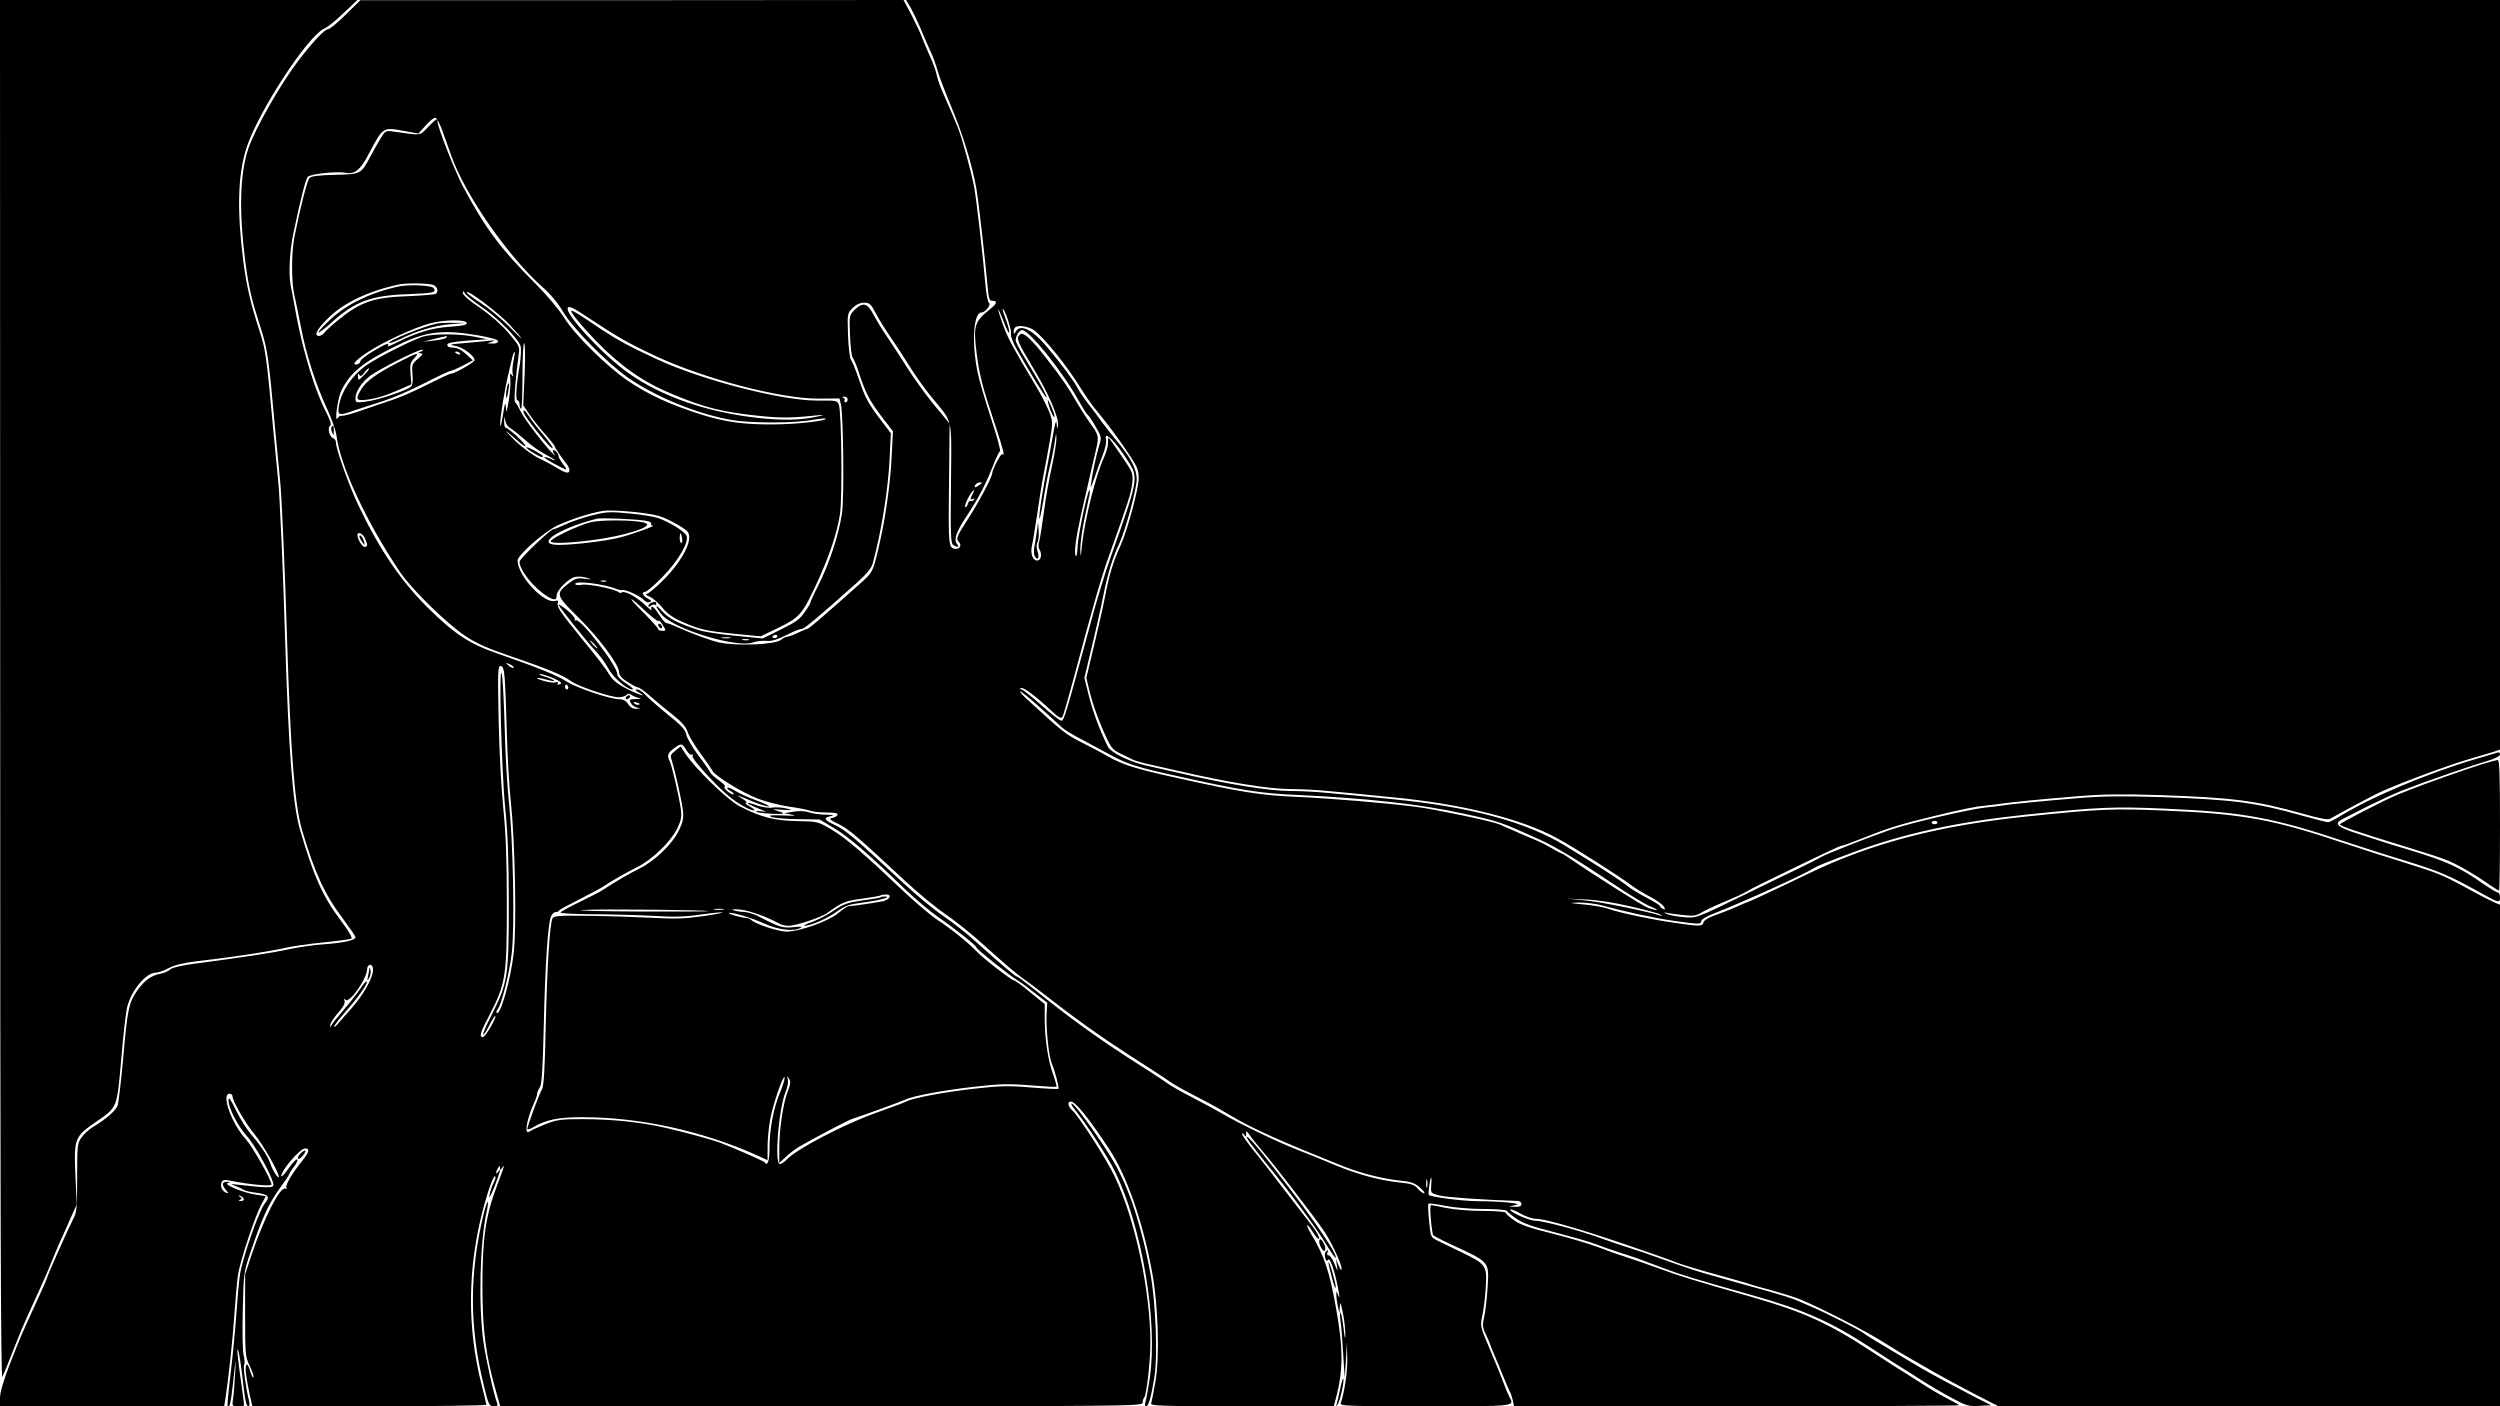 <?xml version="1.0" standalone="no"?>
<!DOCTYPE svg PUBLIC "-//W3C//DTD SVG 20010904//EN"
 "http://www.w3.org/TR/2001/REC-SVG-20010904/DTD/svg10.dtd">
<svg version="1.0" xmlns="http://www.w3.org/2000/svg"
 width="1280pt" height="720pt" viewBox="0 0 1280 720"
 preserveAspectRatio="xMidYMid meet">
<g transform="translate(0,720) scale(0.1,-0.1)"
fill="#000000" stroke="none">
<path d="M1 3663 c0 -2585 3 -3531 11 -3513 12 27 17 38 73 180 34 86 53 127
130 295 13 28 33 75 45 105 12 30 32 77 44 105 13 27 38 84 56 125 l33 74 -7
151 c-8 184 -4 196 104 270 113 78 108 68 131 324 10 123 24 242 30 265 23 88
97 176 147 176 11 0 41 10 65 23 30 16 76 27 148 36 170 19 379 51 449 68 36
8 124 21 197 28 72 7 136 16 142 19 7 4 -15 41 -55 94 -92 122 -139 228 -208
464 -37 126 -58 395 -76 968 -10 346 -28 744 -35 810 -2 19 -13 136 -25 260
-35 382 -40 421 -71 515 -45 136 -66 228 -83 355 -33 258 -29 442 15 580 58
183 315 578 400 614 15 6 59 41 98 79 l71 67 -915 0 -915 0 1 -3537z"/>
<path d="M1770 7125 c-41 -41 -82 -75 -92 -75 -16 0 -81 -70 -150 -160 -95
-125 -223 -351 -257 -452 -43 -132 -48 -319 -15 -578 17 -130 31 -190 79 -340
35 -110 40 -143 75 -530 12 -124 23 -241 25 -260 7 -66 25 -464 35 -810 18
-573 39 -842 76 -968 65 -221 117 -334 213 -460 33 -45 61 -85 61 -91 0 -15
-63 -29 -165 -36 -49 -3 -128 -15 -175 -25 -80 -18 -233 -41 -483 -74 -68 -9
-115 -20 -126 -30 -9 -9 -33 -19 -52 -22 -46 -9 -83 -37 -118 -88 -41 -59 -49
-96 -70 -342 -11 -121 -24 -231 -29 -245 -11 -27 -58 -68 -124 -108 -21 -12
-48 -37 -60 -54 -22 -30 -23 -41 -23 -207 0 -160 -2 -178 -22 -215 -22 -42
-133 -291 -133 -300 0 -3 -27 -65 -61 -138 -78 -171 -70 -152 -129 -302 -32
-83 -50 -144 -50 -172 l0 -43 574 0 574 0 6 38 c15 95 38 309 46 432 5 74 13
164 18 200 10 71 91 315 123 368 10 18 19 35 19 36 0 2 -21 6 -47 9 -63 8
-173 53 -147 60 16 4 15 5 -3 6 -27 1 -29 -15 -6 -42 13 -15 14 -19 4 -15 -22
6 -35 33 -27 53 5 14 13 16 44 10 99 -20 212 -30 212 -20 0 23 -98 196 -132
233 -72 78 -127 232 -83 232 8 0 15 -5 15 -11 0 -26 67 -141 112 -195 44 -51
134 -211 125 -221 -6 -5 -33 38 -42 67 -11 36 -52 98 -98 150 -22 25 -57 81
-78 124 -29 60 -39 73 -39 53 0 -40 47 -132 95 -185 43 -47 135 -217 135 -248
0 -17 -27 -17 -180 0 -42 5 -43 4 -15 -6 17 -6 35 -15 41 -19 6 -5 33 -12 60
-15 69 -9 79 -20 51 -54 -30 -35 -117 -285 -129 -370 -5 -36 -13 -126 -18
-200 -5 -74 -18 -209 -29 -300 -11 -90 -18 -166 -16 -169 11 -11 17 14 30 135
13 119 14 122 9 34 -3 -52 -7 -112 -11 -132 -5 -37 -5 -38 26 -38 17 0 31 2
31 5 0 2 -6 51 -14 107 -21 149 -25 196 -16 173 4 -11 13 -67 20 -125 15 -134
20 -160 32 -160 6 0 7 11 3 28 -17 68 -31 172 -25 183 4 6 3 28 -2 48 -6 21
-8 115 -5 231 4 190 5 197 40 300 59 175 92 247 151 328 25 34 46 65 46 69 0
3 11 21 25 39 14 18 21 35 17 38 -5 3 -25 -18 -45 -47 -20 -29 -37 -46 -37
-39 0 30 96 142 122 142 26 0 22 -18 -15 -64 -52 -64 -88 -126 -81 -138 4 -6
3 -8 -4 -4 -26 16 -110 -149 -174 -339 l-33 -100 0 -210 c0 -200 1 -212 23
-257 13 -27 22 -53 20 -59 -2 -7 -10 7 -17 31 -8 27 -16 39 -20 31 -8 -12 0
-72 20 -163 l11 -48 599 0 c329 0 599 3 599 8 0 4 -11 51 -25 105 -75 295 -71
599 10 903 27 100 53 169 61 161 3 -3 -1 -18 -9 -34 -8 -15 -18 -44 -21 -63
-4 -21 6 -4 24 40 30 75 38 109 20 80 -5 -8 -10 -10 -10 -5 0 6 5 17 10 25 9
13 10 13 10 0 0 -13 1 -13 10 0 17 26 11 4 -24 -87 -60 -158 -76 -270 -76
-521 0 -223 18 -359 72 -544 l19 -68 1644 0 c1577 0 1645 1 1645 18 0 10 4 22
9 28 11 12 31 186 31 276 0 270 -78 633 -182 853 -44 92 -183 308 -218 340
-23 21 -26 45 -7 45 23 0 90 -83 194 -240 94 -142 175 -376 223 -640 30 -165
38 -426 16 -553 -9 -53 -19 -103 -22 -112 -6 -13 44 -15 465 -15 l470 0 10 38
c39 143 39 260 0 473 -32 179 -61 265 -127 372 -13 22 -21 41 -19 44 3 2 16
-14 30 -37 14 -23 27 -37 31 -32 3 6 -11 32 -31 59 -20 26 -82 107 -138 179
-55 73 -128 166 -162 208 -35 43 -63 83 -63 89 0 7 4 6 10 -3 8 -12 10 -12 10
5 0 17 2 17 17 -5 9 -14 40 -52 68 -85 60 -69 266 -337 314 -408 39 -58 91
-170 90 -194 0 -10 -7 -3 -15 17 l-14 35 5 -35 c5 -34 5 -33 -13 10 -10 25
-24 44 -30 43 -7 -2 -9 4 -5 15 5 13 3 14 -7 6 -7 -7 -9 -21 -5 -34 5 -17 9
-19 15 -10 5 9 15 -9 28 -51 20 -65 40 -179 23 -129 -7 21 -9 21 -9 5 -1 -11
3 -38 7 -60 l9 -40 2 35 c2 29 4 24 15 -30 8 -36 13 -85 13 -110 0 -34 -3 -26
-9 29 -5 41 -12 77 -15 80 -4 3 -4 -14 -1 -39 4 -25 10 -101 14 -170 l8 -125
6 90 5 90 2 -77 c2 -68 -15 -182 -33 -230 -7 -17 18 -18 434 -18 472 0 455 -2
428 50 -7 14 -21 48 -31 75 -10 28 -41 103 -68 167 -49 115 -50 118 -39 170 7
29 15 95 18 146 7 113 3 119 -125 181 -48 23 -103 50 -122 59 -35 17 -35 18
-43 101 -5 45 -6 85 -3 88 3 3 41 -2 86 -11 46 -9 129 -16 195 -16 64 0 116
-4 120 -10 3 -5 26 -24 51 -41 34 -23 85 -41 197 -69 84 -22 177 -48 207 -60
30 -12 91 -33 135 -47 44 -14 89 -29 100 -34 11 -4 63 -24 115 -43 93 -35 153
-53 450 -137 267 -75 410 -139 615 -274 83 -54 159 -103 170 -109 11 -7 52
-32 90 -57 39 -25 106 -64 149 -87 72 -39 85 -43 140 -40 l61 3 -85 43 c-125
65 -228 120 -290 157 -197 117 -267 159 -280 170 -18 15 -195 105 -260 132
-25 11 -63 27 -85 37 -22 9 -78 27 -125 40 -95 26 -240 67 -345 97 -38 11
-131 42 -205 69 -74 27 -157 55 -185 63 -27 8 -88 29 -135 46 -105 39 -299 91
-340 91 -32 0 -136 47 -127 57 3 3 27 -6 53 -21 25 -14 59 -26 75 -26 48 0
212 -47 454 -129 127 -43 248 -86 269 -95 22 -9 114 -37 205 -62 91 -25 168
-47 171 -49 4 -2 51 -16 106 -30 54 -15 122 -36 149 -47 101 -41 333 -160 425
-218 52 -33 118 -73 145 -88 28 -16 83 -48 124 -71 40 -23 129 -71 198 -107
l125 -64 1284 0 1284 0 0 1284 0 1284 -28 11 c-16 7 -81 40 -144 75 -129 70
-146 76 -338 136 -74 23 -200 63 -280 90 -371 125 -525 153 -931 170 -259 11
-329 8 -698 -30 -457 -47 -800 -137 -1126 -295 -155 -75 -305 -145 -310 -145
-3 0 -28 -11 -57 -24 -29 -13 -77 -32 -107 -42 -32 -11 -56 -26 -59 -36 -5
-22 -18 -22 -147 -3 -121 17 -281 51 -338 71 -23 9 -80 19 -127 23 -81 8 -82
8 -25 10 33 0 85 -6 115 -14 116 -32 272 -66 372 -80 128 -18 138 -18 138 -1
0 7 26 24 58 36 155 61 466 201 515 233 21 13 57 28 207 84 258 96 534 156
891 193 369 38 439 41 698 30 405 -17 557 -45 931 -170 80 -26 206 -67 280
-89 213 -66 239 -77 445 -191 57 -31 65 -32 65 -5 0 14 -5 25 -10 25 -6 0 -38
19 -73 43 -129 90 -187 116 -387 177 -58 17 -116 35 -130 40 -14 5 -71 23
-127 41 -107 34 -126 52 -80 75 12 6 72 36 132 67 61 30 139 66 175 80 116 45
343 124 423 147 51 15 77 28 77 38 0 8 -6 12 -12 9 -7 -2 -56 -17 -108 -32
-249 -73 -553 -201 -712 -302 -21 -12 -43 -23 -49 -23 -6 0 -67 16 -136 35
-234 66 -348 81 -722 94 -190 6 -294 5 -415 -5 -188 -15 -358 -32 -401 -39
-16 -3 -50 -7 -75 -9 -87 -9 -390 -80 -490 -114 -126 -44 -323 -122 -358 -141
-20 -12 -75 -39 -122 -62 -47 -22 -152 -73 -235 -114 -293 -143 -278 -137
-353 -130 -37 4 -74 12 -82 17 -12 7 -11 8 5 4 11 -2 48 -8 82 -11 52 -6 68
-4 95 13 18 11 69 35 113 53 44 18 94 41 110 50 17 10 50 28 75 40 338 165
411 199 420 199 6 0 56 18 113 41 126 50 186 69 352 109 156 38 215 50 275 56
25 2 59 6 75 9 43 7 213 24 401 39 121 10 225 11 415 5 375 -13 488 -28 725
-94 88 -25 134 -34 144 -27 22 13 153 84 235 126 79 40 357 145 485 182 47 14
100 29 118 35 l32 11 0 1919 0 1919 -4080 0 -4081 0 25 -42 c13 -24 36 -72 51
-108 15 -36 37 -87 50 -115 13 -27 28 -70 35 -95 6 -25 38 -108 70 -185 58
-137 108 -301 129 -420 11 -62 45 -363 57 -497 6 -67 9 -78 25 -78 28 0 23
-15 -13 -44 -79 -63 -85 -84 -68 -221 14 -112 29 -172 91 -358 50 -152 55
-172 40 -163 -7 5 -51 -80 -51 -98 0 -18 -72 -154 -122 -230 -61 -94 -65 -105
-47 -123 13 -13 4 -33 -14 -33 -41 1 -42 5 -38 330 l3 311 -81 98 c-44 54
-103 136 -132 182 -29 46 -74 116 -100 154 -27 39 -61 94 -76 123 -32 61 -55
67 -98 25 -27 -27 -27 -30 -23 -129 2 -56 8 -108 14 -115 6 -8 22 -45 34 -84
31 -96 53 -138 117 -222 l55 -71 -7 -134 c-6 -130 -31 -308 -61 -438 -35 -153
-33 -148 -108 -215 -203 -180 -255 -225 -263 -225 -4 -1 -26 -9 -48 -20 -22
-11 -46 -19 -54 -20 -8 0 -22 -7 -31 -15 -28 -26 -229 -34 -320 -14 -43 10
-134 43 -217 80 -23 11 -46 19 -52 19 -5 0 -22 20 -37 44 -16 25 -32 42 -36
40 -5 -3 -5 -11 -2 -17 4 -7 -13 6 -37 29 -44 41 -104 72 -116 60 -3 -3 -11
-2 -17 3 -21 16 -157 43 -186 37 -16 -3 -31 -2 -34 2 -13 22 145 4 214 -25 8
-3 21 -5 28 -4 18 3 95 -33 111 -53 7 -8 19 -12 27 -9 12 4 10 8 -7 17 -27 13
-37 36 -16 36 8 0 48 34 88 75 79 80 134 173 125 209 -5 21 -81 70 -145 93
-18 7 -84 18 -146 24 -103 10 -120 9 -195 -10 -45 -11 -106 -32 -135 -46 -30
-14 -57 -25 -62 -25 -15 0 -173 -151 -173 -166 0 -43 73 -135 142 -177 36 -22
48 -21 48 4 0 27 59 86 94 95 15 3 42 2 59 -4 30 -10 30 -10 -10 -5 -36 5 -48
1 -79 -22 -71 -55 -70 -61 48 -177 106 -105 208 -242 208 -281 0 -15 14 -31
44 -49 24 -16 48 -28 54 -28 6 0 35 -21 63 -46 28 -25 80 -68 115 -95 45 -36
66 -60 75 -87 6 -20 36 -70 66 -110 29 -40 56 -79 60 -87 9 -25 152 -113 233
-144 41 -16 113 -34 160 -41 47 -6 95 -16 108 -21 13 -5 50 -9 83 -9 44 0 60
-3 57 -12 -3 -7 -15 -14 -27 -16 -19 -3 -13 -9 32 -31 54 -27 94 -61 344 -294
64 -59 155 -135 203 -167 48 -33 122 -92 166 -131 153 -137 189 -168 235 -201
26 -18 67 -49 91 -68 173 -135 298 -224 449 -322 96 -61 188 -121 204 -133 17
-13 75 -46 130 -74 55 -29 109 -57 120 -64 11 -6 40 -24 65 -38 111 -67 257
-132 580 -261 91 -36 202 -64 291 -73 54 -5 73 -12 100 -36 18 -16 27 -29 21
-29 -7 0 -22 11 -33 24 -17 20 -35 26 -88 31 -123 13 -244 48 -396 115 -22 9
-83 34 -135 54 -102 40 -303 137 -385 186 -27 16 -95 52 -150 81 -55 28 -113
61 -130 74 -16 12 -108 72 -204 133 -170 110 -315 216 -476 347 -44 35 -84 65
-88 65 -8 0 -67 50 -215 182 -41 38 -114 95 -162 128 -48 32 -139 108 -203
167 -247 230 -298 274 -353 299 -57 26 -60 38 -14 47 14 2 0 5 -31 6 -31 0
-70 6 -88 12 -20 7 -49 8 -79 3 l-47 -8 40 -7 c27 -5 13 -7 -45 -4 -66 2 -79
1 -60 -8 14 -5 75 -11 136 -11 l111 -2 72 -43 c73 -43 177 -132 362 -311 54
-52 132 -117 172 -145 86 -59 197 -147 197 -157 0 -8 173 -146 211 -168 14 -8
53 -37 88 -65 l63 -49 -3 -51 c-5 -74 11 -226 26 -260 16 -36 39 -124 34 -130
-2 -2 -65 1 -139 7 -114 10 -159 9 -290 -6 -152 -17 -314 -47 -348 -65 -9 -5
-78 -31 -152 -57 -167 -59 -416 -189 -464 -243 -11 -11 -25 -21 -33 -21 -29 0
-7 283 30 372 9 20 13 47 11 60 -5 21 -4 21 6 5 9 -14 8 -27 -5 -60 -24 -58
-45 -197 -45 -291 l0 -80 33 30 c17 17 48 40 67 52 71 41 256 139 275 144 35
10 249 88 270 98 38 19 201 49 355 66 129 15 177 16 285 7 72 -6 132 -9 134
-7 2 2 -6 32 -18 66 -26 72 -42 181 -42 285 l0 72 -74 60 c-40 34 -78 61 -83
61 -12 0 -160 114 -192 149 -38 40 -127 113 -200 161 -36 24 -113 89 -171 144
-205 195 -297 274 -369 317 -72 43 -73 43 -179 45 -116 2 -187 20 -296 77 -62
33 -223 189 -275 267 l-25 38 -28 -22 c-24 -19 -26 -25 -17 -51 16 -51 49
-197 56 -251 5 -42 2 -60 -20 -106 -33 -69 -124 -157 -202 -195 -51 -25 -126
-69 -190 -111 -10 -7 -63 -34 -116 -60 -54 -26 -98 -50 -98 -54 0 -5 73 -8
163 -9 89 0 227 -4 307 -8 108 -7 167 -5 235 5 49 7 104 13 120 13 17 -1 -24
-9 -90 -19 -98 -14 -148 -16 -270 -9 -82 4 -228 9 -324 10 -146 2 -175 0 -182
-13 -14 -25 -28 -247 -35 -558 -4 -204 -10 -301 -18 -315 -14 -22 -76 -191
-76 -205 0 -5 15 -1 33 10 62 37 127 50 248 50 294 0 614 -70 892 -194 l57
-26 0 69 c0 38 6 102 14 143 15 79 67 229 73 211 2 -6 -8 -39 -22 -74 -34 -79
-55 -190 -55 -284 0 -67 -10 -99 -24 -77 -4 7 -152 72 -231 102 -40 15 -173
51 -275 75 -131 30 -276 45 -432 45 -106 0 -127 -3 -186 -26 -37 -15 -72 -31
-79 -36 -31 -25 -19 55 23 149 8 17 14 36 14 42 0 7 6 22 14 34 10 17 15 91
20 312 7 311 21 520 36 560 5 14 16 25 24 25 8 0 16 3 18 8 2 4 46 28 98 54
52 27 104 54 114 60 63 41 129 79 186 107 80 40 172 129 207 198 21 44 24 61
19 100 -10 67 -46 224 -57 245 -15 29 -10 43 21 66 38 28 42 28 64 -8 9 -17
22 -27 28 -24 7 4 8 2 4 -5 -5 -7 27 -48 81 -106 85 -90 130 -127 193 -160 43
-22 61 -18 20 5 -19 11 -28 20 -20 20 8 0 -1 10 -20 21 -41 23 -28 20 55 -15
33 -14 69 -25 80 -25 11 0 -15 13 -58 29 -43 16 -94 39 -113 51 -19 12 -37 19
-40 16 -3 -3 4 -11 16 -17 12 -6 19 -14 16 -17 -3 -3 -17 4 -31 15 -14 11 -20
22 -14 24 6 2 -7 16 -29 32 -22 15 -43 34 -46 42 -3 7 -30 47 -61 87 -30 40
-58 88 -61 106 -5 25 -26 48 -98 105 -50 41 -101 86 -113 100 -13 14 -31 26
-40 26 -14 -1 -12 -4 7 -15 48 -27 5 -15 -60 18 -43 21 -71 43 -85 65 -25 41
-57 83 -160 209 -96 118 -116 148 -109 167 4 11 0 13 -14 9 -58 -15 -192 130
-192 207 0 28 138 149 205 180 67 31 169 64 231 74 47 8 228 -8 288 -26 43
-12 136 -64 148 -82 27 -39 -26 -144 -121 -241 -40 -41 -81 -75 -90 -76 -9 0
-2 -7 15 -14 18 -8 46 -33 65 -56 22 -28 53 -51 96 -70 94 -42 125 -49 273
-64 l135 -13 93 45 c107 52 121 69 195 229 62 134 104 258 118 354 12 84 8
516 -6 557 -7 22 -12 23 -109 22 -182 -1 -586 103 -819 210 -143 66 -207 101
-292 157 -108 74 -138 92 -148 93 -15 2 46 -73 127 -157 125 -128 239 -208
386 -269 173 -72 259 -93 454 -113 108 -11 167 -10 306 5 25 2 14 -2 -25 -10
-86 -17 -166 -18 -293 -5 -260 29 -491 108 -662 228 -131 92 -330 306 -313
336 6 11 29 0 98 -46 159 -105 207 -133 352 -201 247 -116 640 -219 834 -218
l107 1 7 -28 c13 -51 18 -480 6 -560 -17 -113 -65 -259 -125 -377 -20 -38 -36
-74 -36 -78 0 -5 -13 -28 -30 -51 -23 -35 -48 -53 -122 -89 l-93 -46 -140 14
c-77 7 -160 20 -185 28 -108 35 -156 60 -187 95 -18 20 -32 33 -32 27 0 -5 12
-24 27 -42 64 -75 388 -173 469 -142 15 6 44 9 64 8 34 -3 52 3 142 47 16 8
35 14 42 14 13 0 82 58 282 236 53 48 75 75 82 102 45 166 78 375 86 535 l6
129 -54 71 c-64 85 -76 107 -112 212 -15 44 -32 86 -38 93 -6 8 -13 64 -15
125 -4 111 -4 112 23 140 19 18 38 27 59 27 28 0 35 -6 59 -52 15 -29 49 -84
76 -123 26 -38 72 -108 101 -155 29 -47 81 -119 115 -160 106 -129 97 -88 94
-435 -3 -261 -1 -307 11 -315 23 -15 34 -12 20 5 -18 22 -5 60 47 139 63 96
96 159 133 251 17 44 35 82 40 85 4 3 -16 77 -45 165 -29 88 -61 196 -70 240
-31 151 -21 305 20 305 19 0 51 40 39 48 -6 4 -14 43 -18 87 -11 133 -46 436
-57 500 -14 78 -66 269 -86 315 -8 19 -19 44 -23 55 -24 55 -53 123 -65 150
-7 17 -16 46 -20 65 -4 19 -19 62 -35 95 -15 33 -33 76 -40 95 -7 19 -31 70
-53 113 l-41 77 -1390 -1 -1391 0 -75 -74z m497 -600 c14 -38 33 -94 44 -123
70 -199 291 -517 469 -674 36 -31 78 -81 102 -123 52 -88 235 -272 341 -344
147 -99 355 -183 527 -212 91 -16 322 -16 409 1 34 6 65 9 68 7 11 -12 -154
-30 -272 -30 -144 -1 -240 12 -360 49 -161 51 -272 101 -380 174 -107 73 -272
235 -325 321 -25 40 -87 115 -140 168 -189 189 -261 286 -378 503 -40 74 -132
308 -132 335 0 19 -4 17 -49 -28 -45 -46 -29 -43 -174 -23 -42 6 -44 5 -67
-32 -13 -22 -37 -64 -53 -94 -49 -92 -48 -92 -182 -95 -82 -2 -121 -7 -130
-16 -12 -13 -42 -128 -77 -299 -16 -82 -17 -228 -1 -300 7 -30 22 -104 34
-165 25 -136 78 -300 134 -419 23 -50 45 -112 48 -137 20 -157 153 -442 326
-699 59 -88 239 -263 333 -326 59 -39 115 -64 230 -103 186 -63 268 -97 311
-128 36 -27 202 -83 245 -83 15 0 33 5 40 12 8 8 15 8 24 1 7 -6 24 -13 38
-16 18 -3 15 -5 -13 -6 -34 -1 -37 -3 -27 -20 5 -11 20 -22 32 -24 21 -4 20
-4 -3 -6 -18 -1 -32 7 -43 24 -11 17 -26 25 -46 25 -46 0 -220 59 -268 90 -47
31 -155 75 -347 141 -151 52 -227 101 -366 239 -137 136 -248 299 -355 525
-49 103 -114 286 -114 320 0 9 -6 18 -14 21 -19 7 -31 55 -16 64 8 5 2 25 -19
67 -57 109 -117 304 -153 493 -10 58 -24 130 -30 160 -11 60 -5 174 13 260 37
179 64 283 75 295 16 15 148 29 196 20 44 -8 74 16 115 95 76 143 70 140 191
118 l64 -12 37 41 c20 23 42 41 50 40 7 -1 25 -33 38 -72z m-46 -785 c20 -11
25 -35 9 -45 -6 -3 -65 -8 -132 -11 -187 -6 -251 -28 -373 -128 -27 -22 -56
-49 -63 -58 -7 -10 -20 -18 -28 -18 -29 0 -13 33 45 90 78 79 209 141 366 174
41 8 157 6 176 -4z m242 -109 c85 -57 193 -167 203 -205 3 -14 1 -54 -4 -89
-19 -107 -24 -187 -12 -187 5 0 10 -9 10 -19 0 -11 3 -22 8 -24 4 -3 7 73 7
168 0 99 4 171 9 168 5 -4 6 -73 2 -162 l-7 -156 34 -50 c19 -27 55 -73 81
-101 25 -29 46 -55 46 -58 0 -7 34 -58 59 -89 20 -24 22 -47 5 -47 -8 0 -32
11 -54 25 -22 14 -64 36 -93 50 -28 13 -81 52 -117 86 -36 35 -56 56 -45 49
11 -8 37 -30 58 -49 20 -19 37 -30 37 -24 0 13 -88 93 -101 93 -5 0 -8 15 -8
33 2 30 2 30 6 4 2 -15 13 -32 24 -38 11 -6 45 -33 75 -59 29 -27 76 -61 104
-75 27 -14 50 -28 50 -31 0 -2 -9 0 -19 6 -11 5 -26 10 -33 10 -7 0 14 -15 47
-33 33 -18 62 -32 64 -31 2 2 -6 15 -18 30 -11 15 -21 32 -21 39 0 7 -7 18
-15 25 -17 14 -20 1 -5 -18 6 -8 5 -8 -4 0 -36 32 -146 174 -167 216 -13 26
-27 50 -32 53 -7 5 3 132 19 245 6 39 3 44 -54 111 -37 43 -94 92 -146 128
-50 33 -86 64 -86 74 1 14 2 14 11 -2 5 -9 42 -39 82 -66z m145 -92 c83 -89
79 -95 -4 -8 -37 37 -100 90 -140 116 -41 26 -74 51 -74 56 0 18 162 -104 218
-164z m2559 -42 c2 6 -5 34 -16 64 -11 29 -19 54 -17 56 8 8 47 -107 42 -124
-3 -11 9 -45 32 -85 63 -113 146 -247 150 -243 5 5 -38 83 -106 194 -29 46
-52 91 -52 98 0 22 19 53 33 53 38 -1 208 -213 290 -362 21 -37 42 -70 47 -73
5 -3 23 -30 40 -60 31 -54 31 -55 16 -102 -13 -43 -33 -135 -42 -203 -2 -14 7
7 20 45 13 39 33 93 44 121 11 29 18 61 15 73 -14 54 52 -12 117 -117 49 -80
48 -87 -94 -487 -26 -71 -72 -222 -102 -335 -126 -466 -136 -500 -150 -500 -8
0 -54 36 -103 80 -49 44 -95 80 -102 81 -11 0 -11 2 -1 6 13 5 71 -38 155
-116 37 -35 50 -42 57 -31 4 7 29 92 55 189 103 386 145 531 185 641 94 262
112 317 117 366 5 51 4 54 -57 143 -34 50 -63 91 -64 91 -2 0 -3 -13 -3 -29 0
-16 -9 -48 -20 -72 -42 -89 -99 -319 -113 -449 -7 -69 -7 -71 -9 -22 0 29 10
104 24 168 14 64 25 120 25 126 0 60 -60 -212 -63 -283 -1 -32 -5 -52 -9 -45
-10 15 0 89 27 211 46 203 67 291 77 335 15 64 13 73 -26 127 -19 26 -52 77
-73 113 -42 74 -74 120 -156 226 -76 98 -118 136 -134 122 -22 -18 -15 -35 61
-162 83 -136 139 -265 133 -305 -3 -22 -4 -20 -7 9 -2 25 -8 5 -20 -65 -10
-55 -30 -163 -44 -240 -14 -77 -25 -156 -25 -175 1 -19 9 18 20 82 10 64 25
145 34 179 9 35 20 91 25 124 6 47 8 52 9 22 0 -21 -10 -86 -23 -145 -14 -59
-32 -163 -41 -232 -9 -69 -20 -137 -24 -151 -5 -15 -5 -33 0 -40 16 -26 10
-59 -11 -59 -23 0 -36 37 -26 78 4 15 15 86 26 157 10 72 25 166 34 210 9 44
23 122 32 173 15 92 15 94 -7 150 -13 31 -41 86 -63 122 -115 191 -142 241
-168 309 -15 42 -28 81 -27 86 0 6 12 -21 27 -59 14 -38 27 -65 29 -59z
m-2777 49 c0 -10 -23 -15 -87 -19 -91 -6 -168 -29 -272 -81 -29 -15 -50 -23
-46 -17 12 20 -11 11 -76 -28 -35 -21 -64 -44 -64 -51 0 -7 -8 -14 -17 -16
-31 -4 -8 22 58 65 77 51 236 124 314 145 73 20 190 21 190 2z m2906 -38 c55
-42 167 -181 241 -301 23 -37 58 -87 78 -110 55 -66 122 -156 170 -230 38 -57
45 -75 45 -116 0 -53 -57 -264 -91 -340 -38 -83 -60 -154 -80 -260 -11 -57
-38 -176 -59 -263 l-38 -159 20 -82 c11 -45 40 -127 64 -182 42 -95 47 -102
92 -124 26 -13 54 -26 62 -30 8 -5 38 -13 65 -20 28 -6 97 -22 155 -35 262
-61 475 -96 590 -96 47 0 132 -4 190 -10 58 -5 202 -19 320 -31 364 -34 671
-111 855 -212 85 -46 319 -195 375 -238 19 -15 62 -41 96 -59 33 -17 66 -40
72 -51 10 -15 9 -17 -3 -13 -8 4 -15 10 -15 14 0 4 -31 24 -70 44 -38 20 -82
47 -97 59 -27 23 -122 85 -213 141 -25 15 -72 44 -105 65 -199 123 -493 202
-895 240 -118 12 -262 26 -320 31 -58 6 -143 10 -190 10 -115 0 -328 35 -590
96 -58 13 -127 29 -155 35 -85 20 -178 66 -193 97 -42 85 -74 171 -96 255
l-24 96 38 159 c21 87 48 206 59 263 21 108 47 193 82 267 32 70 89 279 89
329 0 51 -32 112 -104 198 -23 28 -57 70 -75 95 -17 25 -48 66 -69 92 -20 26
-46 64 -57 85 -20 38 -86 126 -159 212 -72 85 -132 113 -155 74 -9 -15 -10
-16 -11 -2 0 9 3 19 7 22 14 15 71 6 99 -15z m-2848 -25 c67 -12 102 -22 102
-30 0 -8 -11 -13 -27 -12 l-28 1 25 9 c19 6 14 7 -20 4 -25 -3 -81 -8 -125
-12 -76 -6 -78 -7 -40 -15 39 -8 95 -51 95 -72 0 -11 -109 -73 -121 -69 -4 1
-59 -25 -123 -57 -64 -33 -147 -69 -184 -80 -37 -12 -96 -32 -132 -45 -64 -23
-107 -35 -124 -34 -5 1 -13 -5 -18 -13 -17 -23 2 107 20 143 47 92 106 141
270 223 158 79 241 91 430 59z m181 -132 c-5 -24 -7 -53 -4 -65 5 -17 4 -18
-5 -6 -9 12 -11 8 -7 -20 2 -19 -1 -69 -8 -110 -11 -64 -13 -69 -15 -35 -2 32
-5 24 -15 -40 -7 -44 -13 -66 -14 -50 -1 37 22 178 43 265 9 36 18 76 21 89 4
13 8 22 10 19 2 -2 -1 -23 -6 -47z m1711 -196 c0 -8 -5 -15 -11 -15 -5 0 -8 4
-5 9 4 5 0 12 -6 14 -8 3 -6 6 5 6 9 1 17 -6 17 -14z m674 -439 c-21 -15 -30
-14 -19 3 3 6 14 11 23 11 13 0 13 -2 -4 -14z m-34 -45 c-13 -26 -13 -34 2
-25 7 4 8 3 4 -5 -4 -6 -11 -9 -16 -6 -5 3 -12 -4 -15 -16 -4 -11 -9 -18 -13
-15 -8 8 32 86 45 86 2 0 -1 -9 -7 -19z m-1670 -138 c16 -3 27 -9 24 -14 -3
-5 1 -9 8 -10 20 0 -109 -47 -177 -63 -70 -17 -231 -36 -304 -36 -127 0 -8 82
194 134 23 6 212 -2 255 -11z m-1442 -88 c16 -34 15 -45 -1 -45 -13 0 -37 40
-37 60 0 20 27 9 38 -15z m1624 0 c3 -14 1 -25 -3 -25 -5 0 -9 11 -9 25 0 14
2 25 4 25 2 0 6 -11 8 -25z m-389 -222 c-7 -2 -19 -2 -25 0 -7 3 -2 5 12 5 14
0 19 -2 13 -5z m205 -155 c34 -31 62 -52 64 -47 2 5 11 -4 21 -21 18 -29 18
-30 -2 -30 -12 0 -21 4 -21 9 0 5 -35 44 -77 86 -89 87 -76 90 15 3z m672
-126 c0 -5 -7 -9 -15 -9 -8 0 -12 4 -9 9 3 4 9 8 15 8 5 0 9 -4 9 -8z m-242
-9 c-10 -2 -28 -2 -40 0 -13 2 -5 4 17 4 22 1 32 -1 23 -4z m95 -10 c-7 -2
-21 -2 -30 0 -10 3 -4 5 12 5 17 0 24 -2 18 -5z m-1204 -142 c-6 -2 -18 4 -27
13 -15 15 -15 15 10 4 15 -7 23 -15 17 -17z m-45 -53 c3 -35 8 -160 11 -278 3
-118 12 -280 21 -360 21 -196 30 -640 14 -771 -15 -135 -69 -323 -87 -305 -3
3 -1 11 5 19 20 24 60 183 72 286 16 131 7 576 -14 771 -9 80 -19 253 -22 385
-4 132 -10 256 -15 275 -16 65 -1 -507 18 -690 13 -130 18 -257 18 -495 0
-366 -5 -398 -91 -568 -25 -49 -43 -91 -40 -94 2 -3 17 18 31 47 14 29 28 50
31 48 7 -8 -51 -108 -63 -108 -21 0 -15 23 32 111 84 163 90 197 90 564 0 238
-5 365 -18 495 -10 96 -21 300 -24 453 -5 247 -4 277 10 277 12 0 17 -15 21
-62z m251 -1 c38 -18 45 -25 32 -30 -12 -4 -16 -3 -11 4 4 7 0 9 -12 5 -11 -3
-39 1 -64 9 -51 15 -34 20 19 5 54 -15 49 -3 -5 14 -27 8 -40 15 -29 15 11 0
42 -10 70 -22z m75 -48 c0 -5 -4 -9 -8 -9 -5 0 -9 7 -9 15 0 8 4 12 9 9 4 -3
8 -9 8 -15z m2409 -96 c47 -42 95 -86 107 -97 23 -23 49 -39 144 -89 36 -19
88 -47 115 -62 86 -47 143 -65 345 -109 327 -73 424 -88 610 -96 360 -17 632
-47 855 -96 187 -41 185 -41 389 -133 86 -39 201 -109 381 -230 77 -52 160
-102 185 -112 50 -20 42 -25 -11 -8 -27 10 -278 168 -411 260 -15 11 -29 19
-32 19 -3 0 -27 13 -53 28 -26 16 -66 35 -88 44 -22 9 -67 28 -100 43 -33 14
-69 30 -80 35 -34 15 -335 78 -425 89 -157 20 -433 43 -610 51 -187 8 -285 24
-610 96 -217 48 -280 67 -360 113 -30 17 -82 45 -115 61 -101 51 -105 54 -299
232 -23 21 -37 38 -32 38 5 0 47 -34 95 -77z m-2048 9 c-7 -2 -18 1 -23 6 -8
8 -4 9 13 5 13 -4 18 -8 10 -11z m6649 -604 c0 -4 -7 -8 -15 -8 -8 0 -15 4
-15 8 0 5 7 9 15 9 8 0 15 -4 15 -9z m-5366 -382 c-3 -8 -18 -17 -32 -20 -31
-7 -162 -26 -178 -26 -6 0 -29 -16 -52 -35 -48 -41 -198 -95 -265 -95 -41 0
-160 39 -181 60 -6 6 -17 10 -25 10 -20 0 -94 20 -89 25 8 8 120 -25 180 -53
70 -33 155 -43 188 -22 10 6 -2 7 -38 3 -54 -6 -71 -1 -184 58 -20 10 -52 19
-70 20 -18 0 -42 4 -53 9 -12 5 1 6 35 3 47 -5 140 -38 202 -73 10 -6 31 -10
47 -10 36 0 164 43 194 64 77 56 95 64 182 75 49 7 92 14 94 17 2 2 15 4 27 4
16 0 22 -4 18 -14z m3791 -46 c77 -18 147 -36 155 -42 13 -8 13 -9 -1 -5 -76
23 -312 71 -384 77 l-90 9 90 -4 c55 -2 145 -15 230 -35z m-4717 -25 c2 -2
-162 -3 -365 -2 -202 1 -327 5 -278 8 84 6 636 0 643 -6z m75 8 c-13 -2 -33
-2 -45 0 -13 2 -3 4 22 4 25 0 35 -2 23 -4z m-1793 -310 c-1 -40 -47 -123
-108 -193 -30 -33 -62 -70 -73 -83 -10 -12 -18 -18 -19 -13 0 4 26 38 58 75
65 72 118 149 110 156 -3 3 -18 -14 -33 -37 -15 -24 -54 -72 -85 -108 -31 -36
-60 -72 -63 -80 -5 -13 -6 -13 -6 1 -1 9 17 37 39 62 28 31 38 51 34 64 -4 13
-3 14 4 5 18 -25 112 107 112 158 0 11 7 20 15 20 10 0 15 -10 15 -27z m5397
-1110 c-3 -10 -5 -2 -5 17 0 19 2 27 5 18 2 -10 2 -26 0 -35z m21 8 c-3 -40
-3 -40 42 -52 35 -9 220 -22 403 -28 9 -1 17 -8 17 -16 0 -10 -10 -15 -32 -14
l-33 1 30 7 c25 6 20 8 -34 14 -35 4 -106 7 -157 7 -75 0 -241 22 -249 32 -4
6 7 88 12 88 3 0 3 -18 1 -39z m-6080 -69 c2 -7 -5 -12 -15 -11 -12 0 -14 2
-4 6 11 5 11 7 0 15 -12 8 -12 9 0 6 8 -3 17 -10 19 -16z"/>
<path d="M1697 5013 c-3 -5 -1 -17 4 -28 7 -17 8 -17 8 8 1 27 -4 34 -12 20z"/>
<path d="M3205 3630 c-3 -5 -2 -10 4 -10 5 0 13 5 16 10 3 6 2 10 -4 10 -5 0
-13 -4 -16 -10z"/>
<path d="M2045 5734 c-143 -30 -268 -90 -354 -170 -34 -31 -61 -61 -61 -66 0
-5 30 17 67 50 119 109 204 140 396 146 126 5 145 9 126 32 -11 13 -122 18
-174 8z"/>
<path d="M2680 5091 c0 -19 149 -204 150 -185 0 5 -21 35 -46 65 -26 30 -58
71 -72 92 -25 38 -32 44 -32 28z"/>
<path d="M2725 4885 c38 -24 55 -30 55 -21 0 7 -71 46 -83 46 -7 0 6 -12 28
-25z"/>
<path d="M5367 5136 c7 -35 33 -88 32 -66 0 8 -9 33 -19 55 -16 33 -18 35 -13
11z"/>
<path d="M5308 4475 c-4 -27 -9 -63 -13 -80 -3 -16 -1 -37 4 -45 15 -23 24 -4
13 28 -6 18 -6 35 0 45 5 10 8 36 6 60 l-3 42 -7 -50z"/>
<path d="M2235 5543 c-75 -17 -252 -89 -242 -99 3 -3 27 6 54 19 85 43 176 70
258 77 l80 7 -65 0 c-36 1 -74 -1 -85 -4z"/>
<path d="M2175 5479 c-48 -11 -243 -109 -302 -151 -73 -53 -125 -131 -138
-208 -8 -48 1 -50 85 -19 30 10 92 30 137 44 45 14 140 54 210 90 70 36 132
65 137 65 6 0 35 12 64 27 l53 28 -35 32 c-24 22 -46 33 -66 33 -19 0 -30 5
-30 14 0 10 25 16 103 22 l102 7 -65 13 c-75 15 -197 16 -255 3z m110 -8 c-6
-6 -35 -12 -65 -15 l-55 -6 55 14 c73 18 76 18 65 7z m-130 -71 c-18 -8 -18
-9 -2 -9 15 -1 12 -6 -13 -28 -30 -25 -32 -30 -28 -80 3 -35 0 -57 -8 -63 -23
-20 -174 -70 -229 -76 -53 -7 -55 -6 -55 17 0 33 31 81 73 113 44 34 246 136
267 135 10 0 9 -3 -5 -9z m200 -10 c3 -6 -1 -7 -9 -4 -18 7 -21 14 -7 14 6 0
13 -4 16 -10z m-491 -110 c-29 -30 -30 -30 -31 -8 -2 16 0 19 6 9 7 -10 13 -7
27 12 11 14 21 23 23 21 3 -3 -8 -18 -25 -34z"/>
<path d="M2034 5342 c-109 -57 -159 -93 -185 -136 -31 -51 -26 -60 32 -52 52
7 98 22 180 58 l45 20 -4 54 c-4 47 -1 58 18 79 33 35 18 31 -86 -23z"/>
<path d="M2596 5218 c-3 -13 -5 -34 -5 -48 1 -15 5 -7 10 19 9 47 6 68 -5 29z"/>
<path d="M3020 4525 c-66 -18 -200 -82 -200 -96 0 -13 85 -11 215 6 157 20
307 67 274 85 -31 18 -231 21 -289 5z"/>
<path d="M1840 4453 c0 -5 7 -18 15 -29 13 -18 14 -18 8 4 -5 22 -23 41 -23
25z"/>
<path d="M3370 4001 c0 -5 5 -13 10 -16 6 -3 10 -2 10 4 0 5 -4 13 -10 16 -5
3 -10 2 -10 -4z"/>
<path d="M4509 2606 c-2 -3 -44 -10 -93 -16 -77 -11 -96 -18 -145 -51 -32 -22
-82 -48 -112 -59 -30 -10 -47 -19 -39 -20 30 0 116 37 165 73 44 31 63 37 140
47 83 11 146 29 104 30 -9 0 -18 -2 -20 -4z"/>
<path d="M1891 2240 c-1 -8 -4 -26 -7 -40 -5 -22 -4 -23 6 -7 6 10 9 28 7 40
-2 12 -5 15 -6 7z"/>
<path d="M3333 4113 c-7 -2 -13 -9 -13 -15 0 -7 5 -7 13 1 8 6 17 8 20 4 4 -3
7 -1 7 5 0 13 -7 14 -27 5z"/>
<path d="M2860 4104 c0 -9 143 -188 191 -239 21 -22 49 -60 62 -85 24 -47 96
-110 125 -110 9 0 -5 13 -31 30 -30 19 -47 37 -47 49 0 43 -190 289 -212 275
-6 -4 -8 -2 -5 3 4 6 -13 27 -38 48 -25 20 -45 33 -45 29z m185 -204 c10 -11
16 -20 13 -20 -3 0 -13 9 -23 20 -10 11 -16 20 -13 20 3 0 13 -9 23 -20z"/>
<path d="M12710 3288 c-72 -22 -312 -107 -375 -133 -22 -9 -49 -20 -60 -24
-62 -25 -295 -145 -295 -152 0 -8 86 -37 320 -109 224 -69 233 -73 300 -109
36 -19 93 -54 127 -78 35 -24 65 -43 68 -43 3 0 5 151 5 335 0 262 -3 335 -12
334 -7 -1 -42 -10 -78 -21z"/>
<path d="M3832 3084 c3 -3 28 -14 54 -25 42 -17 44 -19 14 -13 -19 3 -31 3
-27 -2 7 -8 137 -16 137 -8 0 2 -15 8 -32 13 -28 8 -23 9 27 5 57 -3 58 -3 20
7 -22 5 -54 7 -71 4 -17 -3 -50 2 -74 10 -46 16 -57 18 -48 9z"/>
<path d="M5504 1518 c63 -80 168 -241 205 -317 139 -285 220 -768 178 -1056
-8 -55 -18 -110 -22 -122 -5 -14 -3 -23 3 -23 13 0 26 47 43 153 17 108 6 380
-21 527 -24 136 -71 309 -107 399 -27 68 -28 71 -63 141 -48 93 -215 330 -233
330 -5 0 2 -15 17 -32z"/>
<path d="M6401 1348 c13 -18 53 -69 89 -113 106 -128 251 -323 302 -409 27
-44 48 -73 48 -65 0 35 -171 276 -387 546 -59 73 -93 100 -52 41z"/>
<path d="M1536 1291 c-10 -10 -14 -21 -9 -24 4 -3 16 6 26 19 21 28 8 32 -17
5z"/>
<path d="M2476 983 c-73 -302 -73 -578 1 -875 24 -101 28 -108 51 -108 19 0
23 4 17 17 -18 47 -57 222 -70 314 -26 185 -18 510 16 662 6 26 9 50 6 53 -2
3 -12 -26 -21 -63z"/>
<path d="M7326 958 c3 -40 9 -76 11 -81 2 -4 44 -26 91 -48 200 -92 196 -87
189 -214 -3 -55 -11 -124 -17 -153 -11 -47 -10 -58 9 -97 12 -25 21 -47 21
-50 0 -2 11 -28 23 -57 13 -29 34 -80 47 -113 13 -33 27 -64 30 -70 4 -5 11
-25 15 -42 l7 -33 1139 0 c626 0 1139 2 1139 5 0 3 -27 18 -61 35 -33 17 -93
52 -132 78 -40 25 -81 51 -92 58 -11 6 -85 54 -165 106 -218 143 -346 201
-610 277 -281 80 -376 109 -475 146 -55 20 -129 46 -164 57 -36 11 -104 35
-153 54 -48 18 -154 49 -234 69 -107 26 -159 44 -190 66 -24 16 -44 34 -44 39
0 6 -50 10 -117 10 -65 0 -149 7 -188 15 -38 8 -74 15 -78 15 -5 0 -5 -33 -1
-72z"/>
<path d="M6756 852 c-4 -6 -1 -24 7 -38 9 -17 17 -23 21 -16 4 6 1 24 -7 38
-9 17 -17 23 -21 16z"/>
<path d="M6802 735 c-1 -5 8 -41 18 -80 10 -38 19 -59 19 -45 0 24 -36 146
-37 125z"/>
<path d="M6862 90 c-7 -33 -15 -69 -18 -78 -5 -14 -4 -15 5 -2 12 18 34 116
29 131 -2 6 -9 -17 -16 -51z"/>
</g>
</svg>
